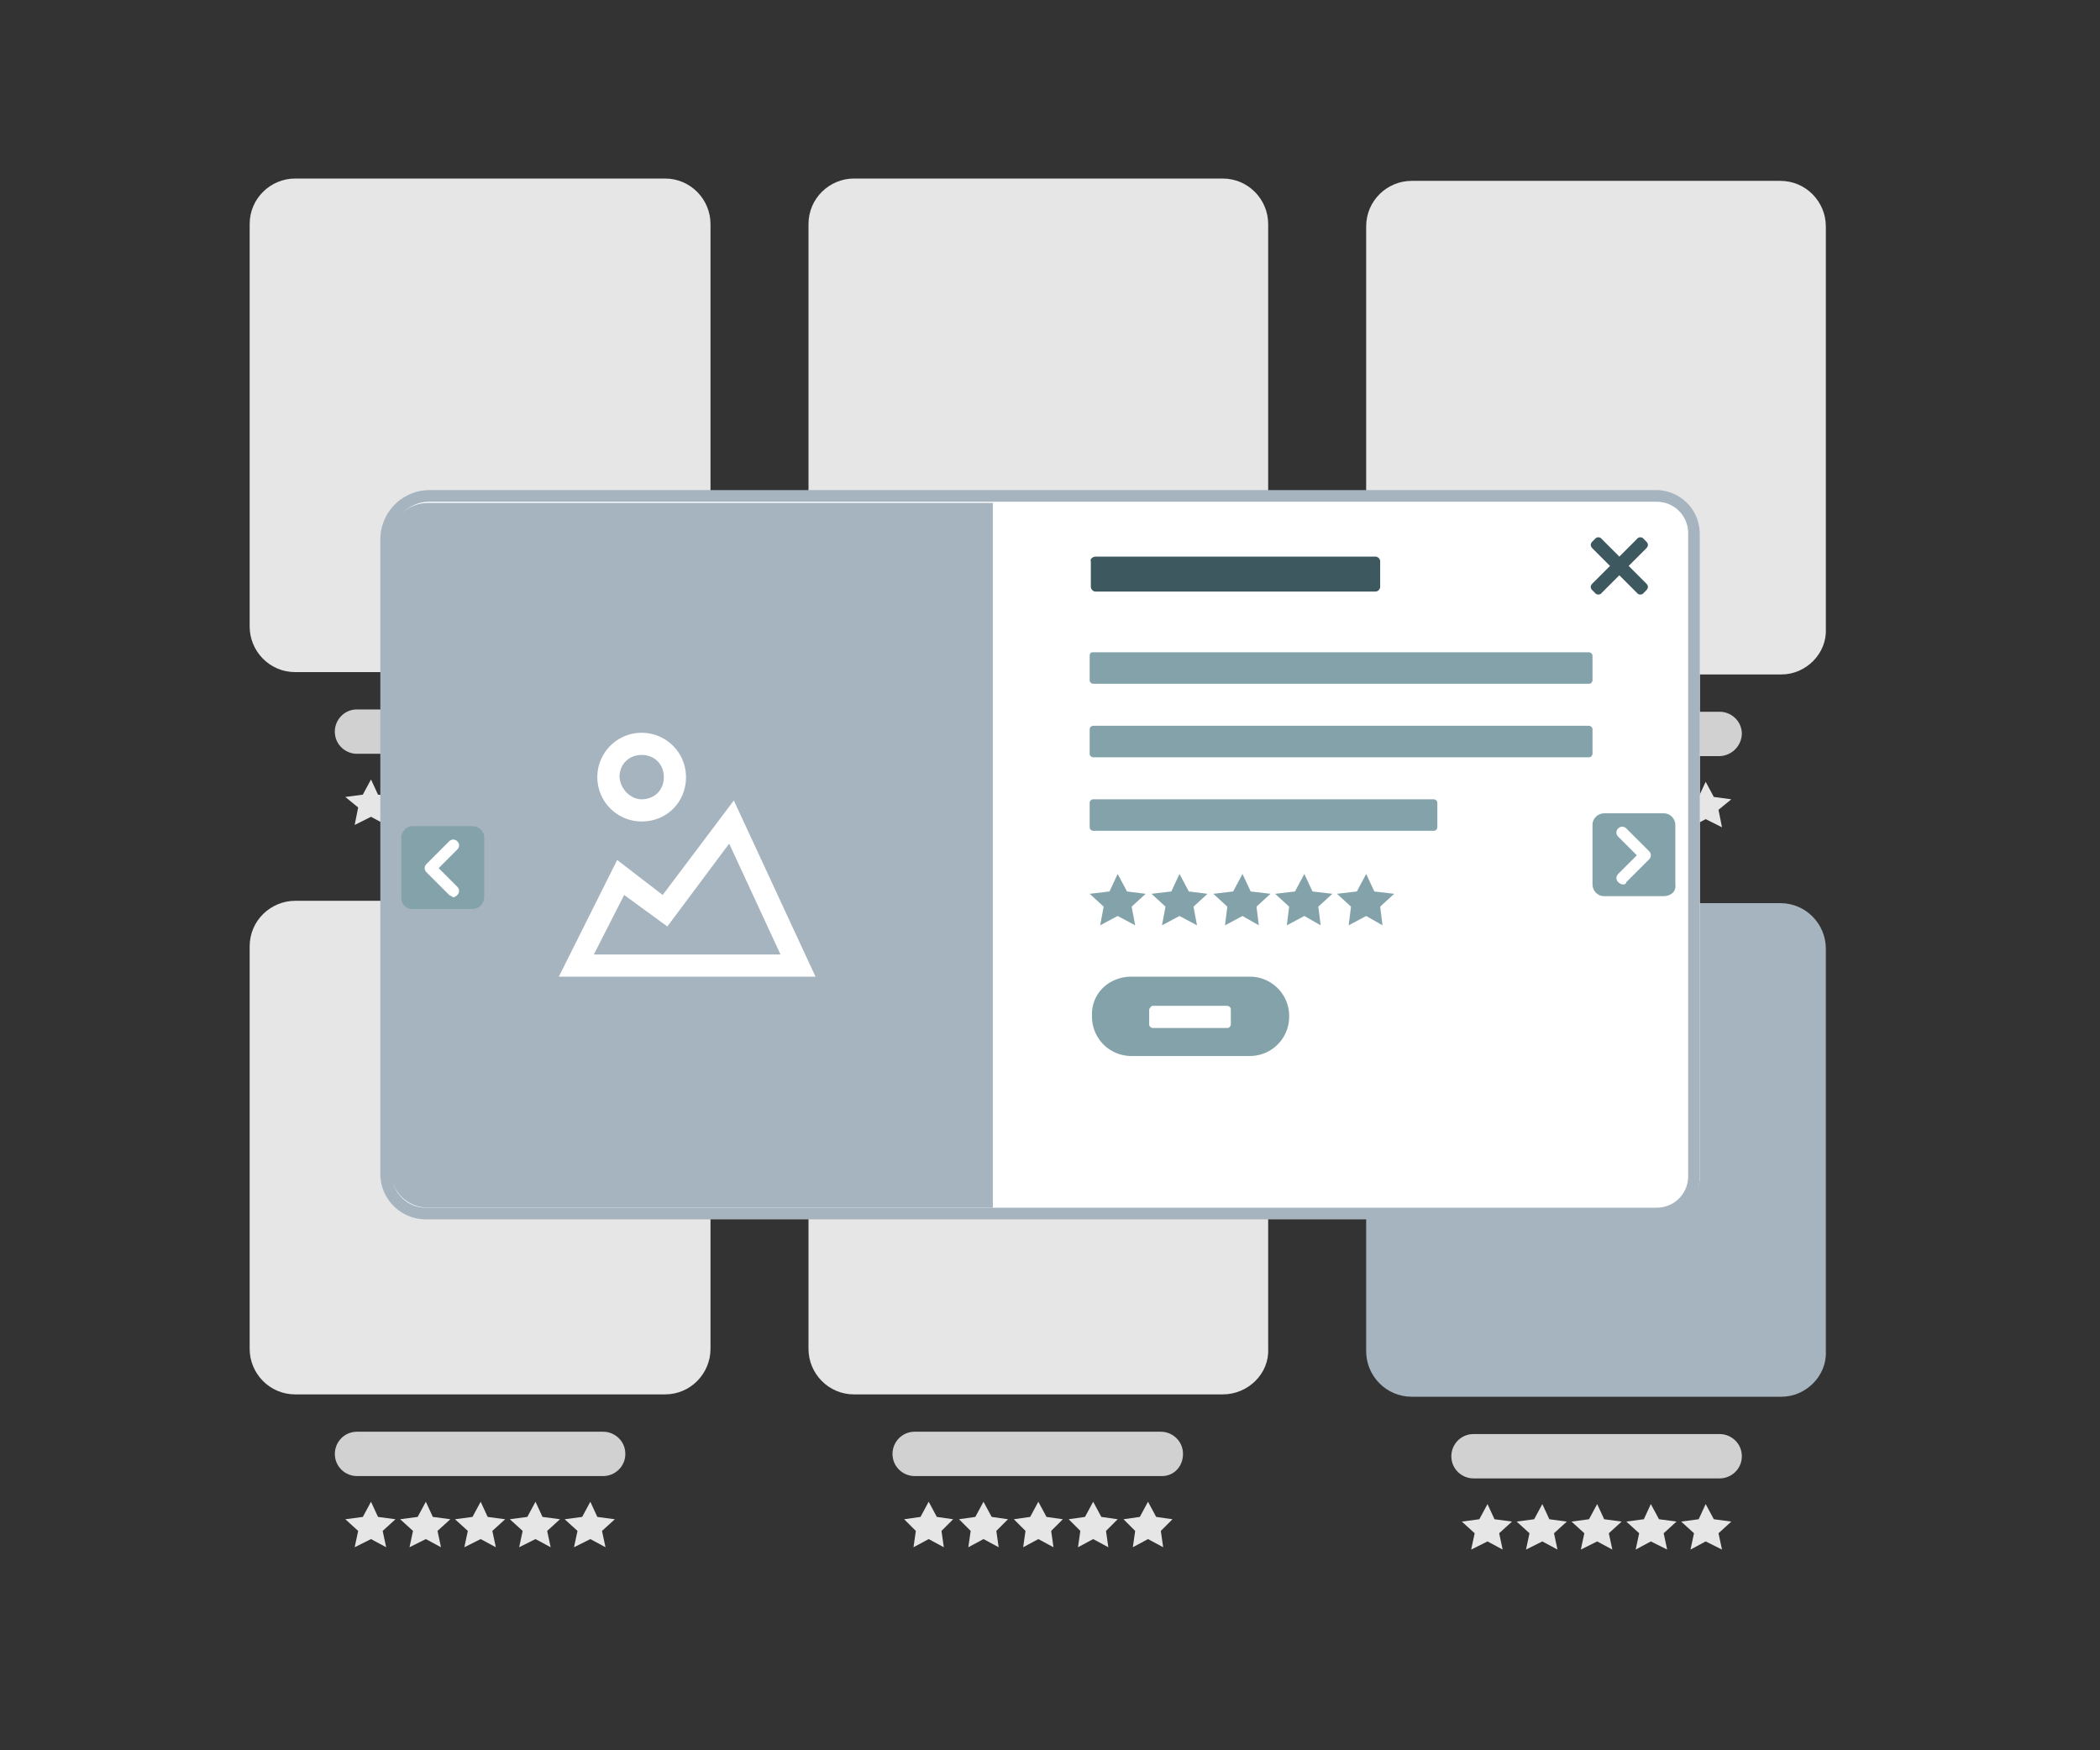 <svg xmlns="http://www.w3.org/2000/svg" xmlns:xlink="http://www.w3.org/1999/xlink" viewBox="0 0 180 150" xmlns:v="https://vecta.io/nano"><rect x="0" y="0" width="180" height="150" fill="#333333" stroke="none"/><g fill="#e6e6e6"><use xlink:href="#B"/><use xlink:href="#B" x="4.7"/><use xlink:href="#B" x="9.4"/><use xlink:href="#B" x="14.1"/><use xlink:href="#B" x="18.8"/><path d="M57 57.6H25.3c-2.2 0-3.9-1.8-3.9-3.9V19.2c0-2.2 1.8-3.9 3.9-3.9H57c2.2 0 3.9 1.8 3.9 3.9v34.5c0 2.1-1.7 3.9-3.9 3.9z"/></g><path d="M51.7 64.6H30.6c-1 0-1.9-.8-1.9-1.9h0c0-1 .8-1.9 1.9-1.9h21.1c1 0 1.9.8 1.9 1.9h0a1.97 1.97 0 0 1-1.9 1.9z" fill="#d1d1d1"/><g fill="#e6e6e6"><use xlink:href="#C"/><use xlink:href="#C" x="4.7"/><path d="M89 66.8l.7 1.3 1.4.2-1 .9.2 1.5L89 70l-1.3.7.2-1.5-1-.9 1.4-.2z"/><use xlink:href="#C" x="14.1"/><use xlink:href="#C" x="18.8"/><path d="M104.8 57.6H73.2c-2.2 0-3.9-1.8-3.9-3.9V19.2c0-2.2 1.8-3.9 3.9-3.9h31.6c2.2 0 3.9 1.8 3.9 3.9v34.5c.1 2.1-1.7 3.9-3.9 3.9z"/></g><path d="M99.6 64.6H78.4c-1 0-1.9-.8-1.9-1.9h0c0-1 .8-1.9 1.9-1.9h21.1c1 0 1.9.8 1.9 1.9h0c0 1-.8 1.9-1.8 1.9z" fill="#d1d1d1"/><g fill="#e6e6e6"><use xlink:href="#B" x="95.7" y="0.2"/><use xlink:href="#B" x="100.4" y="0.2"/><use xlink:href="#B" x="105.1" y="0.2"/><path d="M141.5 67l.7 1.3 1.5.2-1.1.9.3 1.5-1.4-.7-1.3.7.3-1.5-1.1-.9 1.5-.2zm4.7 0l.7 1.3 1.5.2-1.1.9.3 1.5-1.4-.7-1.3.7.3-1.5-1.1-.9 1.5-.2zm6.5-9.2H121c-2.2 0-3.9-1.8-3.9-3.9V19.4c0-2.2 1.8-3.9 3.9-3.9h31.6c2.2 0 3.9 1.8 3.9 3.9v34.5c.1 2.1-1.7 3.9-3.8 3.9z"/></g><path d="M147.4 64.8h-21.1c-1 0-1.9-.8-1.9-1.9h0c0-1 .8-1.9 1.9-1.9h21.1c1 0 1.9.8 1.9 1.9h0a1.97 1.97 0 0 1-1.9 1.9z" fill="#d1d1d1"/><g fill="#e6e6e6"><use xlink:href="#D"/><use xlink:href="#D" x="4.7"/><use xlink:href="#D" x="9.4"/><use xlink:href="#D" x="14.1"/><use xlink:href="#D" x="18.8"/><path d="M57 119.5H25.3c-2.2 0-3.9-1.8-3.9-3.9V81.1c0-2.2 1.8-3.9 3.9-3.9H57c2.2 0 3.9 1.8 3.9 3.9v34.5c0 2.1-1.7 3.9-3.9 3.9z"/></g><path d="M51.7 126.5H30.6c-1 0-1.9-.8-1.9-1.9h0c0-1 .8-1.9 1.9-1.9h21.1c1 0 1.9.8 1.9 1.9h0c0 1.1-.9 1.9-1.9 1.9z" fill="#d1d1d1"/><g fill="#e6e6e6"><use xlink:href="#E"/><use xlink:href="#E" x="4.7"/><use xlink:href="#E" x="9.4"/><use xlink:href="#E" x="14.1"/><use xlink:href="#E" x="18.8"/><path d="M104.8 119.5H73.2c-2.2 0-3.9-1.8-3.9-3.9V81.1c0-2.2 1.8-3.9 3.9-3.9h31.6c2.2 0 3.9 1.8 3.9 3.9v34.5c.1 2.1-1.7 3.9-3.9 3.9z"/></g><path d="M99.6 126.5H78.4c-1 0-1.9-.8-1.9-1.9h0c0-1 .8-1.9 1.9-1.9h21.1c1 0 1.9.8 1.9 1.9h0c0 1.1-.8 1.9-1.8 1.9z" fill="#d1d1d1"/><g fill="#e6e6e6"><use xlink:href="#D" x="95.7" y="0.2"/><use xlink:href="#D" x="100.4" y="0.2"/><use xlink:href="#D" x="105.1" y="0.2"/><path d="M141.5 128.9l.7 1.3 1.5.2-1.1 1 .3 1.4-1.4-.7-1.3.7.3-1.4-1.1-1 1.5-.2zm4.7 0l.7 1.3 1.5.2-1.1 1 .3 1.4-1.4-.7-1.3.7.3-1.4-1.1-1 1.5-.2z"/></g><path d="M152.7 119.7H121c-2.2 0-3.9-1.8-3.9-3.9V81.3c0-2.2 1.8-3.9 3.9-3.9h31.6c2.2 0 3.9 1.8 3.9 3.9v34.5c.1 2.1-1.7 3.9-3.8 3.9z" fill="#a6b4bf"/><path d="M147.4 126.7h-21.1c-1 0-1.9-.8-1.9-1.9h0c0-1 .8-1.9 1.9-1.9h21.1c1 0 1.9.8 1.9 1.9h0c0 1.1-.9 1.9-1.9 1.9z" fill="#d1d1d1"/><path d="M37.2 42.5h105.3c1.8 0 3.2 1.4 3.2 3.2v55.1c0 1.8-1.4 3.2-3.2 3.2H36.9a3.37 3.37 0 0 1-3.4-3.4V46.2a3.76 3.76 0 0 1 3.7-3.7z" fill="#fff"/><g fill="#a6b4bf"><path d="M142 104.5H36.5c-2.1 0-3.9-1.7-3.9-3.9V46.2a4.23 4.23 0 0 1 4.2-4.2H142a3.76 3.76 0 0 1 3.7 3.7v55.1c0 2.1-1.6 3.7-3.7 3.7zM36.8 43c-1.8 0-3.2 1.5-3.2 3.2v54.4c0 1.6 1.3 2.9 2.9 2.9H142a2.69 2.69 0 0 0 2.7-2.7V45.7A2.69 2.69 0 0 0 142 43H36.8z"/><path d="M36.7 43.1h48.4v60.4H36.7c-1.8 0-3.2-1.4-3.2-3.2V46.2c0-1.7 1.4-3.1 3.2-3.1z"/></g><path d="M50.9 81.8h16l-4.4-9.5-5.3 7.1-3.7-2.7-2.6 5.1zm5.9-5.1l6.1-8.1 7 15.1h-22l5-10 3.9 3zM55 70.4a3.8 3.8 0 0 1 0-7.6 3.8 3.8 0 0 1 3.8 3.8c0 2.1-1.6 3.8-3.8 3.8h0zm0-1.9c1.1 0 1.9-.8 1.9-1.9s-.8-1.9-1.9-1.9-1.9.8-1.9 1.9c.1 1.1 1 1.9 1.9 1.9z" fill="#fff"/><path d="M93.9 47.7h24c.2 0 .4.2.4.4v2.2c0 .2-.2.4-.4.4h-24c-.2 0-.4-.2-.4-.4v-2.2c-.1-.2.2-.4.4-.4z" fill="#3e585f"/><path d="M93.7 55.9h42.5c.1 0 .3.1.3.3v2.1c0 .1-.1.3-.3.3H93.7c-.1 0-.3-.1-.3-.3v-2.1c0-.3.2-.3.3-.3zm0 6.3h42.5c.1 0 .3.1.3.3v2.1c0 .1-.1.3-.3.3H93.7c-.1 0-.3-.1-.3-.3v-2.1c0-.2.2-.3.3-.3zm0 6.3h29.2c.1 0 .3.1.3.3v2.1c0 .1-.1.3-.3.3H93.7c-.1 0-.3-.1-.3-.3v-2.1c0-.2.2-.3.3-.3zM97 83.7h10.1a3.37 3.37 0 0 1 3.4 3.4h0a3.37 3.37 0 0 1-3.4 3.4H97a3.37 3.37 0 0 1-3.4-3.4h0c-.1-1.9 1.4-3.4 3.4-3.4z" fill="#83a2aa"/><path d="M98.8 86.2h6.4c.1 0 .3.1.3.3v1.3c0 .1-.1.3-.3.3h-6.4c-.1 0-.3-.1-.3-.3v-1.3c.1-.2.2-.3.3-.3z" fill="#fff"/><path d="M139.6 48.5l1.5-1.5c.2-.2.2-.4 0-.6l-.2-.2a.37.37 0 0 0-.6 0l-1.5 1.5-1.5-1.5a.37.37 0 0 0-.6 0l-.2.2c-.2.2-.2.4 0 .6l1.5 1.5-1.5 1.5c-.2.2-.2.4 0 .6l.2.2a.37.37 0 0 0 .6 0l1.5-1.5 1.5 1.5a.37.37 0 0 0 .6 0l.2-.2c.2-.2.2-.4 0-.6l-1.5-1.5z" fill="#3e585f"/><g fill="#83a2aa"><path d="M95.8 74.9l.8 1.5 1.6.2-1.2 1.1.3 1.6-1.5-.8-1.5.8.3-1.6-1.2-1.1 1.7-.2zm5.3 0l.8 1.5 1.6.2-1.2 1.1.3 1.6-1.5-.8-1.5.8.3-1.6-1.2-1.1 1.7-.2z"/><use xlink:href="#F"/><use xlink:href="#F" x="5.3"/><use xlink:href="#F" x="10.6"/><path d="M142.6 76.8h-5.1c-.6 0-1-.5-1-1v-5.1c0-.6.5-1 1-1h5.1c.6 0 1 .5 1 1v5.1c.1.6-.4 1-1 1z"/></g><path d="M139.1 75.8a.76.76 0 0 1-.4-.2c-.2-.2-.2-.5 0-.7l1.6-1.6-1.6-1.6c-.2-.2-.2-.5 0-.7s.5-.2.7 0l1.9 1.9c.1.1.2.2.2.4s-.1.3-.2.4l-1.9 1.9c0 .1-.1.2-.3.2z" fill="#fff" enable-background="new"/><path d="M35.4 77.9h5.1c.6 0 1-.5 1-1v-5.1c0-.6-.5-1-1-1h-5.1c-.6 0-1 .5-1 1v5.1a.94.94 0 0 0 1 1z" fill="#83a2aa"/><path d="M38.5 76.7l-1.9-1.9c-.1-.1-.2-.2-.2-.4s.1-.3.2-.4l1.9-1.9c.2-.2.5-.2.7 0s.2.5 0 .7l-1.6 1.6 1.6 1.6c.2.2.2.5 0 .7-.1.1-.2.2-.4.2 0-.1-.2-.1-.3-.2z" fill="#fff" enable-background="new"/><defs ><path id="B" d="M31.8 66.8l.6 1.3 1.5.2-1.1.9.3 1.5-1.3-.7-1.4.7.3-1.5-1.1-.9 1.5-.2z"/><path id="C" d="M79.6 66.8l.7 1.3 1.4.2-1 .9.2 1.5-1.3-.7-1.3.7.2-1.5-1-.9 1.4-.2z"/><path id="D" d="M31.8 128.7l.6 1.3 1.5.2-1.1 1 .3 1.4-1.3-.7-1.4.7.3-1.4-1.1-1 1.5-.2z"/><path id="E" d="M79.6 128.7l.7 1.3 1.4.2-1 1 .2 1.4-1.3-.7-1.3.7.2-1.4-1-1 1.4-.2z"/><path id="F" d="M106.5 74.9l.7 1.5 1.7.2-1.2 1.1.2 1.6-1.4-.8-1.5.8.2-1.6-1.2-1.1 1.7-.2z"/></defs></svg>